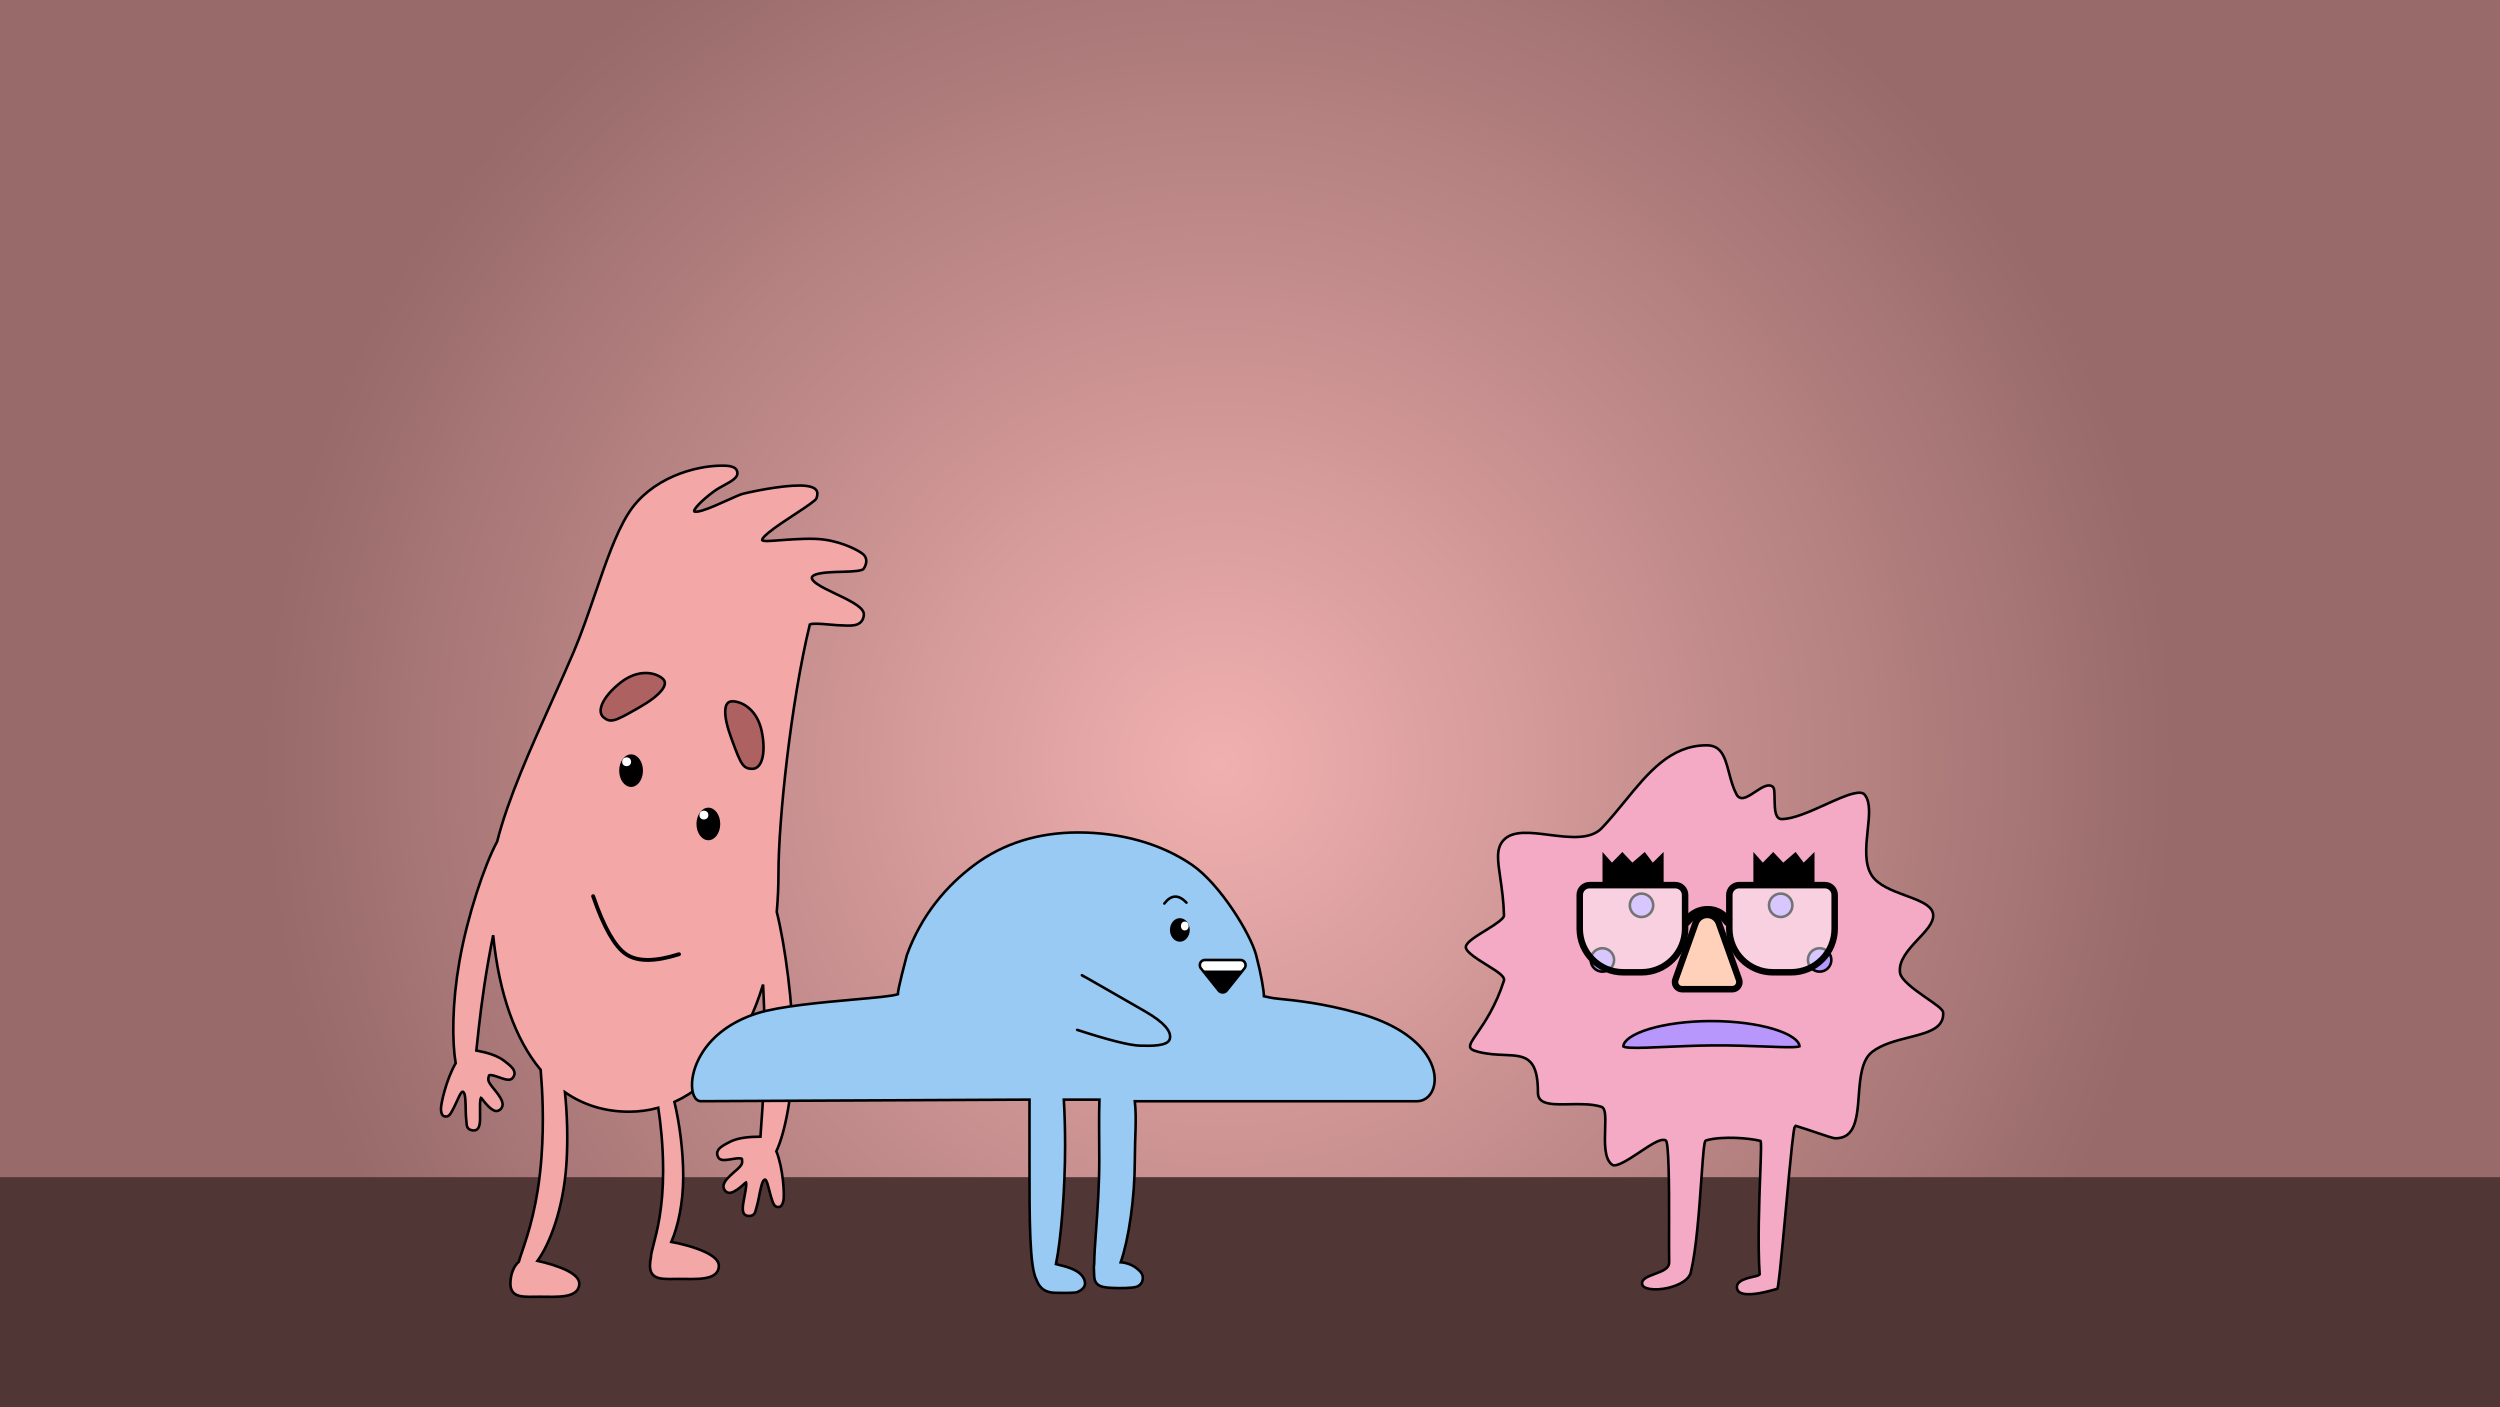 <?xml version="1.0" encoding="UTF-8"?>
<svg width="1922px" height="1082px" viewBox="0 0 1922 1082" version="1.1" xmlns="http://www.w3.org/2000/svg" xmlns:xlink="http://www.w3.org/1999/xlink">
    <!-- Generator: Sketch 62 (91390) - https://sketch.com -->
    <title>Artboard</title>
    <desc>Created with Sketch.</desc>
    <defs>
        <radialGradient cx="48.835%" cy="54.346%" fx="48.835%" fy="54.346%" r="68.614%" gradientTransform="translate(0.488,0.543),scale(0.563,1),rotate(90),translate(-0.488,-0.543)" id="radialGradient-1">
            <stop stop-color="#F1B0B0" offset="0%"></stop>
            <stop stop-color="#986A6A" offset="100%"></stop>
        </radialGradient>
        <filter x="-3.2%" y="-2.8%" width="106.5%" height="105.7%" filterUnits="objectBoundingBox" id="filter-2">
            <feOffset dx="0" dy="2" in="SourceAlpha" result="shadowOffsetOuter1"></feOffset>
            <feGaussianBlur stdDeviation="2" in="shadowOffsetOuter1" result="shadowBlurOuter1"></feGaussianBlur>
            <feColorMatrix values="0 0 0 0 0   0 0 0 0 0   0 0 0 0 0  0 0 0 0.5 0" type="matrix" in="shadowBlurOuter1" result="shadowMatrixOuter1"></feColorMatrix>
            <feMerge>
                <feMergeNode in="shadowMatrixOuter1"></feMergeNode>
                <feMergeNode in="SourceGraphic"></feMergeNode>
            </feMerge>
        </filter>
        <filter x="-4.3%" y="-2.2%" width="108.9%" height="104.4%" filterUnits="objectBoundingBox" id="filter-3">
            <feOffset dx="0" dy="2" in="SourceAlpha" result="shadowOffsetOuter1"></feOffset>
            <feGaussianBlur stdDeviation="2" in="shadowOffsetOuter1" result="shadowBlurOuter1"></feGaussianBlur>
            <feColorMatrix values="0 0 0 0 0   0 0 0 0 0   0 0 0 0 0  0 0 0 0.5 0" type="matrix" in="shadowBlurOuter1" result="shadowMatrixOuter1"></feColorMatrix>
            <feMerge>
                <feMergeNode in="shadowMatrixOuter1"></feMergeNode>
                <feMergeNode in="SourceGraphic"></feMergeNode>
            </feMerge>
        </filter>
    </defs>
    <g id="Artboard" stroke="none" stroke-width="1" fill="none" fill-rule="evenodd">
        <rect id="Rectangle" fill="url(#radialGradient-1)" x="0" y="0" width="1922" height="1082"></rect>
        <rect id="Rectangle" fill="#513636" x="0" y="905" width="1922" height="177"></rect>
        <g id="5Mac2" filter="url(#filter-2)" transform="translate(1125, 570)">
            <path d="M286.202,303.111 C284.225,303.111 278.735,301.208 271.668,298.811 C266.982,297.222 261.618,295.403 256.119,293.724 C255.913,293.661 255.708,293.599 255.502,293.537 C255.342,293.678 255.187,293.851 255.007,294.109 C254.685,294.571 254.593,294.864 254.498,295.254 C254.352,295.854 254.186,296.767 254.006,297.956 C253.629,300.435 253.179,304.15 252.676,308.76 C251.367,320.775 249.697,338.889 248.028,357.012 C246.357,375.143 244.685,393.282 243.373,405.321 C242.873,409.907 242.426,413.604 242.051,416.073 C241.881,417.191 241.728,418.05 241.59,418.616 C241.235,418.876 240.709,419.008 239.992,419.213 C235.782,420.417 225.512,423.375 218.043,422.961 C215.833,422.839 213.875,422.428 212.454,421.522 C211.335,420.808 210.583,419.77 210.361,418.313 C210.204,417.281 210.332,416.382 210.688,415.598 C211.102,414.689 211.81,413.938 212.682,413.296 C215.453,411.254 219.814,410.29 223.001,409.561 C224.445,409.231 225.667,408.947 226.451,408.655 C226.874,408.497 227.195,408.326 227.409,408.158 C227.537,408.058 227.675,407.922 227.82,407.747 C226.254,384.12 227.47,351.706 228.292,329.755 C228.59,321.816 228.836,315.242 228.873,310.976 C228.889,309.225 228.869,307.857 228.805,306.933 C228.77,306.437 228.721,306.055 228.663,305.793 C228.627,305.633 228.569,305.434 228.487,305.198 C228.299,305.143 228.119,305.092 227.947,305.046 C220.987,303.173 199.636,301.089 186.784,304.689 C186.52,304.763 186.105,304.965 185.809,305.75 C185.691,306.064 185.57,306.514 185.455,307.095 C185.235,308.197 185.018,309.815 184.801,311.862 C184.266,316.899 183.722,324.578 183.087,333.568 C181.446,356.762 179.193,388.71 174.863,406.332 C174.201,409.025 172.148,411.312 169.39,413.194 C166.049,415.475 161.661,417.154 157.198,418.165 C152.206,419.296 147.114,419.593 143.266,418.918 C141.568,418.621 140.121,418.138 139.069,417.43 C138.242,416.873 137.672,416.175 137.507,415.293 C137.198,413.637 137.88,412.393 139.065,411.367 C141.003,409.688 144.172,408.541 147.308,407.374 C150.405,406.222 153.478,405.058 155.519,403.502 C157.252,402.179 158.271,400.581 158.239,398.578 C158.104,390.144 158.14,378.749 158.178,366.832 C158.271,337.676 157.921,306.156 155.694,304.798 C154.273,303.932 151.864,304.263 148.735,305.729 C145.108,307.428 140.493,310.498 135.757,313.656 C130.537,317.136 125.167,320.724 120.842,322.606 C118.156,323.775 115.842,324.424 114.443,323.437 C108.128,318.979 108.748,305.964 109.042,295.513 C109.173,290.848 109.284,286.624 108.858,283.694 C108.674,282.425 108.384,281.381 107.979,280.61 C107.498,279.696 106.852,279.127 106.065,278.882 C98.814,276.621 89.875,276.775 81.563,276.936 C74.04,277.083 67.041,277.258 62.43,275.438 C60.8,274.795 59.483,273.897 58.607,272.606 C57.798,271.415 57.374,269.898 57.374,267.989 C57.374,255.649 55.368,248.761 51.872,244.809 C47.449,239.81 40.562,239.4 31.694,239.049 C25.692,238.811 18.78,238.543 11.181,236.573 C9.021,236.014 7.471,235.417 6.453,234.694 C5.654,234.126 5.228,233.487 5.182,232.69 C5.044,230.296 7.453,227.012 10.831,222.078 C16.429,213.899 24.917,201.491 31.22,181.965 C31.462,181.216 31.341,180.359 30.765,179.418 C30.304,178.664 29.532,177.833 28.508,176.954 C26.084,174.873 22.192,172.449 18.095,169.905 C13.448,167.019 8.532,163.974 5.297,161.086 C3.276,159.28 1.816,157.574 1.936,155.979 C2.223,152.149 11.019,147.064 18.507,142.441 C25.594,138.065 31.324,134.061 31.268,131.876 C30.981,120.635 29.606,111.163 28.441,103.154 C26.478,89.648 24.937,80.345 30.999,73.85 C38.211,66.125 52.238,68.113 66.422,69.906 C82.024,71.877 97.845,73.676 106.491,64.598 C112.687,58.094 118.459,51.035 124.163,44.059 C142.038,22.197 159.19,1 187.054,1 C191.997,1 195.303,2.723 197.676,5.57 C200.997,9.555 202.554,15.609 204.258,22.06 C205.733,27.64 207.295,33.519 210.03,38.728 C210.646,39.901 211.406,40.644 212.252,41.078 C213.187,41.558 214.247,41.67 215.413,41.469 C217.924,41.035 221.003,39.034 224.206,36.898 C227.156,34.932 230.221,32.86 233.044,32.11 C234.813,31.639 236.486,31.708 237.914,32.879 C239.359,34.063 239.201,38.333 239.286,42.673 C239.365,46.69 239.467,50.917 240.376,53.753 C240.77,54.981 241.319,55.965 242.03,56.637 C242.764,57.329 243.671,57.721 244.797,57.718 C253.694,57.693 266.46,51.969 278.433,46.554 C286.478,42.916 294.158,39.433 300.009,38.051 C302.156,37.544 304.044,37.319 305.591,37.513 C306.817,37.666 307.817,38.084 308.497,38.902 C313.311,44.697 312.032,55.288 310.851,66.458 C309.538,78.887 308.244,92.064 313.997,101.002 C318.889,108.604 329.768,112.708 340.026,116.487 C346.453,118.853 352.606,121.1 356.676,124.141 C359.459,126.221 361.253,128.677 361.253,131.901 C361.253,137.858 355.508,143.786 349.646,150.04 C342.178,158.01 334.495,166.453 335.717,175.743 C336.455,181.355 346.455,188.588 355.572,194.945 C362.293,199.632 368.719,203.769 368.893,206.428 C369.233,211.626 367.165,215.175 363.612,217.809 C358.571,221.545 350.692,223.507 342.355,225.621 C332.368,228.153 321.738,230.882 314.222,236.753 C306.253,242.979 305.063,256.548 304.043,270.052 C303.308,279.778 302.622,289.416 299.07,295.824 C297.779,298.153 296.102,300.042 293.871,301.309 C291.815,302.476 289.295,303.111 286.202,303.111 Z" id="Oval" stroke="#000000" stroke-width="2" fill="#F4A9C4"></path>
            <path d="M190.625,213 C209.411,213 226.161,215.392 238.389,219.069 C244.792,220.995 249.944,223.266 253.468,225.738 C256.491,227.859 258.339,230.1 258.474,232.433 C258.295,232.515 258.054,232.58 257.762,232.643 C256.753,232.862 255.241,232.982 253.303,233.04 C248.299,233.188 240.554,232.896 231.285,232.547 C219.9,232.119 206.225,231.604 192.493,231.707 C179.937,231.801 167.331,232.351 156.318,232.832 C145.21,233.318 135.73,233.733 129.576,233.532 C127.199,233.454 125.334,233.289 124.089,232.987 C123.624,232.875 123.26,232.755 123.022,232.594 C123.065,230.191 124.917,227.895 127.993,225.727 C131.499,223.255 136.626,220.984 143.005,219.059 C155.173,215.388 171.856,213 190.625,213 Z" id="Oval" stroke="#000000" stroke-width="2" fill="#B897FD"></path>
            <circle id="Oval" stroke="#000000" stroke-width="2" fill="#B897FD" cx="137" cy="124" r="9"></circle>
            <circle id="Oval" stroke="#000000" stroke-width="2" fill="#B897FD" cx="106.93" cy="166" r="9"></circle>
            <circle id="Oval" stroke="#000000" stroke-width="2" fill="#B897FD" cx="193" cy="166" r="9"></circle>
            <circle id="Oval" stroke="#000000" stroke-width="2" fill="#B897FD" cx="244" cy="124" r="9"></circle>
            <circle id="Oval" stroke="#000000" stroke-width="2" fill="#B897FD" cx="273.93" cy="166" r="9"></circle>
            <g id="glasses" transform="translate(87, 83)">
                <path d="M73.688,82.688 C67.626,88.75 59.251,92.5 50,92.5 L36,92.5 C26.749,92.5 18.374,88.75 12.312,82.688 C6.25,76.626 2.5,68.251 2.5,59 L2.5,33 C2.5,30.929 3.339,29.054 4.697,27.697 C6.054,26.339 7.929,25.5 10,25.5 L76,25.5 C78.071,25.5 79.946,26.339 81.303,27.697 C82.661,29.054 83.5,30.929 83.5,33 L83.5,59 C83.5,68.251 79.75,76.626 73.688,82.688 Z" id="Rectangle" stroke="#000000" stroke-width="5" fill-opacity="0.452" fill="#FFFFFF"></path>
                <path d="M188.688,82.688 C182.626,88.75 174.251,92.5 165,92.5 L151,92.5 C141.749,92.5 133.374,88.75 127.312,82.688 C121.25,76.626 117.5,68.251 117.5,59 L117.5,33 C117.5,30.929 118.339,29.054 119.697,27.697 C121.054,26.339 122.929,25.5 125,25.5 L191,25.5 C193.071,25.5 194.946,26.339 196.303,27.697 C197.661,29.054 198.5,30.929 198.5,33 L198.5,59 C198.5,68.251 194.75,76.626 188.688,82.688 Z" id="Rectangle" stroke="#000000" stroke-width="5" fill-opacity="0.452" fill="#FFFFFF"></path>
                <path d="M86,51.754 C90.244,47.251 95.187,45 100.828,45 C106.469,45 111.193,47.251 115,51.754" id="Line" stroke="#000000" stroke-width="7" stroke-linecap="square"></path>
                <polygon id="Rectangle" fill="#000000" points="20 0 27.254 8.198 35.248 0 42.954 8.198 52.47 0 58.654 8.198 67 0 67 26 20 26"></polygon>
                <polygon id="Rectangle" fill="#000000" points="136 0 143.254 8.198 151.248 0 158.954 8.198 168.47 0 174.654 8.198 183 0 183 26 136 26"></polygon>
                <path d="M109.45,54.682 L116.622,74.826 L124.929,98.155 C125.438,99.586 125.319,101.088 124.716,102.359 C124.112,103.631 123.023,104.672 121.592,105.181 C121,105.392 120.376,105.5 119.747,105.5 L81.253,105.5 C79.734,105.5 78.359,104.884 77.364,103.889 C76.368,102.894 75.753,101.519 75.753,100 C75.753,99.371 75.86,98.747 76.071,98.155 L91.55,54.682 C92.43,52.211 94.229,50.33 96.425,49.287 C98.621,48.244 101.215,48.039 103.687,48.919 C106.376,49.877 108.492,51.993 109.45,54.682 Z" id="Triangle" stroke="#000000" stroke-width="5" fill="#FFD1BA"></path>
            </g>
        </g>
        <g id="5cece2" filter="url(#filter-3)" transform="translate(502.5, 675.5) scale(-1, 1) translate(-502.5, -675.5) translate(340, 357)">
            <path d="M308.711,480.572 C307.02,481.918 307.083,489.699 306.939,495.094 C306.873,497.563 306.813,499.627 306.658,500.626 C306.498,501.653 306.449,502.623 306.402,503.513 C306.307,505.348 306.166,506.868 305.437,507.982 C304.815,508.933 303.798,509.663 301.951,509.988 C300.938,510.166 300.078,510.123 299.351,509.88 C298.57,509.619 297.923,509.134 297.406,508.387 C296.558,507.16 296.068,505.11 295.941,502.051 C295.865,500.217 295.895,497.995 295.926,495.741 C295.972,492.344 296.026,488.873 295.692,486.618 C295.586,485.909 295.458,485.334 295.243,484.972 C294.808,485.173 294.183,486.192 293.315,487.264 C291.28,489.775 288.427,493.237 285.277,494.726 C284.501,495.093 283.73,495.209 283.003,495.14 C282.209,495.066 281.463,494.769 280.817,494.315 C279.448,493.353 278.558,491.687 278.587,490.108 C278.652,486.602 281.632,482.727 284.616,479.011 C287.39,475.557 290.448,472.196 289.442,469.458 C289.344,469.192 289.282,468.895 289.223,468.589 C289.162,468.274 289.196,467.851 288.836,467.649 C288.498,467.46 287.951,467.454 287.104,467.577 C285.322,467.835 283.251,468.573 281.214,469.291 C278.928,470.097 276.681,470.875 274.877,471.056 C273.2,471.224 271.889,470.873 271.038,469.93 C270.17,468.968 269.704,468.018 269.519,467.1 C269.306,466.045 269.462,465.016 269.888,464.026 C270.896,461.684 273.555,459.559 275.73,457.875 C276.151,457.549 276.55,457.24 276.909,456.949 C282.318,452.562 290.258,450.252 298.777,448.645 C298.611,447.099 298.44,445.478 298.26,443.783 C296.629,428.369 294.348,406.806 289.417,378.884 C288.25,372.274 287.054,365.982 285.853,360.011 C281.379,404.982 268.758,440.242 249.325,463.513 C247.977,480.047 246.725,502.344 248.646,529.781 C251.231,566.69 259.078,589.823 263.551,603.012 C264.652,606.256 265.549,608.906 266.121,611.017 C269.567,613.981 272.59,619.994 272.59,627.799 C272.59,629.969 272.205,631.673 271.521,633.016 C270.752,634.527 269.607,635.603 268.145,636.36 C264.834,638.074 259.76,638.054 253.879,637.961 C252.547,637.939 251.173,637.918 249.77,637.918 C248.44,637.918 247.046,637.937 245.619,637.957 C238.808,638.053 231.266,638.128 226.175,636.261 C224.121,635.507 222.451,634.439 221.315,632.985 C220.255,631.629 219.642,629.932 219.642,627.799 C219.642,625.972 220.506,624.21 222.083,622.563 C223.682,620.893 226.023,619.331 228.798,617.913 C235.528,614.476 244.838,611.854 251.793,610.339 C242.416,597.502 231.973,570.607 229.578,536.413 C228.288,517.981 228.888,498.21 230.66,480.727 C216.522,490.521 200.01,495.677 181.402,495.677 C173.648,495.677 166.14,494.647 158.926,492.658 C157.1,505.041 155.189,521.338 155.189,541.286 C155.189,569.787 159.963,587.984 162.684,598.359 C163.843,602.778 164.614,605.83 164.566,607.691 C165.028,609.654 165.293,611.81 165.293,614.121 C165.293,616.291 164.907,617.995 164.223,619.338 C163.454,620.849 162.309,621.925 160.847,622.682 C157.536,624.396 152.463,624.376 146.581,624.283 C145.475,624.265 144.34,624.247 143.186,624.242 L142.472,624.24 C141.142,624.24 139.748,624.259 138.321,624.28 C131.511,624.375 123.968,624.451 118.877,622.583 C116.823,621.829 115.154,620.762 114.018,619.308 C112.958,617.951 112.344,616.254 112.344,614.121 C112.344,612.169 113.334,610.289 115.125,608.543 C116.957,606.757 119.639,605.098 122.769,603.612 C130.983,599.71 142.317,596.953 148.873,595.793 C143.896,584.182 139.739,566.412 139.739,545.363 C139.739,525.647 142.655,504.156 146.506,488.16 C115.999,474.376 91.833,442.301 78.354,397.926 C77.637,411.721 77.081,426.684 77.081,442.122 C77.081,469.167 78.584,489.802 79.657,504.558 C79.936,508.39 80.186,511.826 80.375,514.876 C89.676,514.918 98.294,515.751 104.615,519.262 C105.019,519.486 105.466,519.721 105.937,519.969 C108.372,521.25 111.359,522.882 112.76,525.014 C113.351,525.915 113.683,526.9 113.658,527.977 C113.635,528.913 113.341,529.93 112.653,531.027 C111.979,532.104 110.749,532.677 109.068,532.802 C107.26,532.937 104.912,532.56 102.521,532.163 C100.389,531.809 98.222,531.441 96.422,531.496 C95.567,531.522 95.029,531.623 94.729,531.868 C94.409,532.128 94.516,532.539 94.512,532.859 C94.507,533.171 94.497,533.475 94.447,533.753 C93.933,536.624 97.528,539.404 100.861,542.325 C104.446,545.466 108.054,548.766 108.728,552.208 C109.031,553.757 108.445,555.553 107.263,556.738 C106.706,557.296 106.023,557.718 105.254,557.929 C104.55,558.123 103.771,558.142 102.943,557.916 C99.582,556.995 96.169,554.081 93.73,551.961 C92.688,551.056 91.896,550.161 91.439,550.018 C91.284,550.432 91.257,551.019 91.276,551.736 C91.339,554.015 91.996,557.424 92.633,560.761 C93.055,562.975 93.471,565.159 93.715,566.978 C94.122,570.013 93.996,572.117 93.374,573.472 C92.995,574.297 92.442,574.888 91.718,575.28 C91.044,575.645 90.205,575.837 89.175,575.837 C87.301,575.837 86.172,575.295 85.394,574.466 C84.483,573.495 84.08,572.023 83.667,570.233 C83.466,569.364 83.249,568.418 82.913,567.434 C82.586,566.477 82.168,564.455 81.674,562.035 C80.594,556.746 79.303,549.073 77.403,548.041 C77.148,547.902 76.921,547.816 76.712,547.885 C76.435,547.976 76.232,548.248 76.023,548.583 C75.159,549.96 74.536,552.485 73.751,555.538 C72.963,558.598 72.041,562.172 70.667,565.721 C70.188,566.958 69.626,567.685 69.084,568.136 C68.203,568.868 67.325,568.933 66.649,568.955 C65.444,569.004 64.649,568.44 64.042,567.56 C63.344,566.549 62.933,565.069 62.71,564.172 C61.767,560.38 62.777,539.303 68.137,526.095 C61.553,512.186 55.271,481.603 55.271,446.859 C55.271,414.164 61.358,367.699 67.829,342.095 C66.955,332.313 66.506,322.185 66.506,311.755 C66.506,272.253 56.972,180.94 42.405,121.07 C42.27,120.979 42.082,120.914 41.856,120.852 C41.136,120.655 40.116,120.562 38.907,120.529 C35.363,120.432 30.288,120.883 26.031,121.259 C23.108,121.517 20.563,121.74 19.124,121.74 C18.189,121.74 17.154,121.796 16.069,121.854 C12.42,122.05 8.261,122.219 5.259,120.714 C2.983,119.574 1.283,117.537 0.876,113.876 C0.739,112.647 1.126,111.397 2.002,110.147 C2.837,108.957 4.132,107.754 5.77,106.557 C9.844,103.582 16.101,100.592 22.257,97.66 C27.926,94.959 33.507,92.308 37.129,89.741 C38.432,88.817 39.474,87.914 40.138,87.017 C40.616,86.373 40.901,85.744 40.831,85.109 C40.756,84.432 40.276,83.919 39.596,83.478 C38.594,82.83 37.157,82.355 35.44,81.982 C30.495,80.906 23.323,80.736 16.877,80.576 C8.755,80.374 2.093,79.865 1.038,78.286 C-0.335,76.232 -1,74.195 -1,72.356 C-1,70.41 -0.273,68.665 1.185,67.297 C3.732,64.907 15.929,57.952 31.574,55.831 C40.447,54.628 52.517,55.439 62.408,56.111 C70.864,56.686 78.091,57.581 79.048,56.241 C78.985,55.58 78.767,55.193 78.46,54.759 C77.627,53.584 76.157,52.176 74.274,50.609 C68.975,46.2 60.459,40.638 52.984,35.752 C44.723,30.353 37.872,25.669 37.329,24.148 C36.421,21.609 36.193,19.363 37.583,17.618 C38.642,16.288 40.741,15.18 44.665,14.617 C56.657,12.898 82.924,17.923 93.94,20.65 C95.893,21.134 100.216,23.076 105.307,25.379 C111.81,28.32 119.598,31.847 125.203,33.512 C127.146,34.089 128.811,34.445 130.042,34.439 C130.478,34.437 130.849,34.395 131.133,34.27 C131.552,33.689 131.203,33.159 130.839,32.546 C130.225,31.509 129.204,30.248 127.864,28.833 C125.092,25.904 120.976,22.351 116.157,18.798 C113.713,16.997 110.842,15.43 108.145,13.954 C105.175,12.329 102.412,10.806 100.586,9.232 C98.971,7.84 98.083,6.383 98.083,4.853 C98.083,3.716 98.381,2.797 98.888,2.047 C99.43,1.244 100.223,0.628 101.211,0.177 C103.398,-0.822 106.617,-0.987 109.704,-0.999 L110.231,-1 C130.143,-1 164.822,8.211 182.252,36.252 C191.671,51.406 199.423,73.986 207.451,97.406 C212.645,112.56 217.959,128.066 223.931,142.116 C229.016,154.081 234.731,166.78 240.594,179.812 C256.964,216.19 274.487,255.147 282.775,287.927 C292.557,306.157 305.534,344.731 311.76,379.989 C317.416,412.021 317.534,441.496 314.677,458.438 C321.869,470.619 326.248,490.127 325.987,493.91 C325.923,494.832 325.775,496.362 325.264,497.478 C324.803,498.483 324.075,499.154 323.081,499.284 C322.228,499.405 321.373,499.477 320.398,498.92 C319.787,498.57 319.106,497.952 318.42,496.817 C316.449,493.56 314.92,490.2 313.612,487.323 C312.308,484.453 311.255,482.073 310.165,480.867 C309.9,480.574 309.653,480.341 309.365,480.299 C309.146,480.268 308.938,480.391 308.711,480.572 Z" id="Combined-Shape" stroke="#000000" stroke-width="2" fill="#F3A7A7"></path>
            <g id="Group-2" transform="translate(77, 145)">
                <path d="M1.026,80.077 C0.765,74.945 2.428,67.476 5.868,58.23 C6.047,57.75 6.222,57.279 6.394,56.816 C9.792,47.678 11.864,42.041 14.252,38.771 C16.191,36.115 18.352,35.178 21.736,35.178 C23.508,35.178 25.035,35.828 26.285,37.034 C27.651,38.352 28.686,40.305 29.389,42.767 C30.839,47.842 30.857,55.02 29.186,63.504 C27.712,70.986 24.625,76.479 20.935,80.275 C16.348,84.995 10.841,87.082 6.466,87.082 C4.808,87.082 3.522,86.538 2.634,85.441 C1.649,84.224 1.144,82.403 1.026,80.077 Z" id="Oval" stroke="#000000" stroke-width="2" fill="#AD6161" transform="translate(15.728, 61.13) scale(-1, -1) translate(-15.728, -61.13) "></path>
                <path d="M93.265,57.54 C91.611,57.542 90.33,57.001 89.446,55.905 C88.465,54.688 87.964,52.864 87.85,50.536 C87.599,45.396 89.272,37.912 92.724,28.645 C92.904,28.164 93.079,27.692 93.252,27.228 C96.661,18.069 98.74,12.419 101.131,9.14 C103.073,6.477 105.231,5.533 108.611,5.527 C110.379,5.524 111.901,6.172 113.146,7.376 C114.507,8.694 115.537,10.647 116.234,13.111 C117.673,18.192 117.679,25.381 115.994,33.882 C114.509,41.378 111.416,46.887 107.725,50.695 C103.136,55.431 97.633,57.532 93.265,57.54 Z" id="Oval" stroke="#000000" stroke-width="2" fill="#AD6161" transform="translate(102.555, 31.533) scale(1, -1) rotate(40) translate(-102.555, -31.533) "></path>
                <ellipse id="Oval" fill="#000000" cx="43.417" cy="129.454" rx="9.14" ry="12.523"></ellipse>
                <ellipse id="Oval" fill="#000000" cx="102.83" cy="88.471" rx="9.14" ry="12.523"></ellipse>
                <ellipse id="Oval" fill="#FFFFFF" cx="46.845" cy="122.624" rx="3.428" ry="3.415"></ellipse>
                <ellipse id="Oval" fill="#FFFFFF" cx="106.258" cy="81.64" rx="3.428" ry="3.415"></ellipse>
            </g>
            <path d="M143,330 C151.209,353.879 159.648,368.748 168.316,374.606 C176.984,380.465 190.546,380.465 209,374.606" id="Line-5" stroke="#000000" stroke-width="3" stroke-linecap="round" transform="translate(176, 354.5) scale(-1, 1) translate(-176, -354.5) "></path>
        </g>
        <g id="5squiggy2" transform="translate(532, 640)">
            <path d="M564.187,206.606 L311.519,205.393 C311.545,212.873 311.538,220.742 311.531,228.891 C311.527,232.773 311.524,236.718 311.524,240.714 L311.524,242.458 C311.525,245.86 311.528,249.222 311.531,252.538 C311.57,297.491 311.52,333.913 306.161,343.893 C305.026,346.97 303.388,349.648 300.68,351.467 C298.408,352.993 295.37,353.927 291.186,353.927 C288.693,353.927 276.973,354.309 274.739,353.327 C272.742,352.449 265.83,349.404 270.321,341.95 C274.812,334.496 289.379,332.597 291.186,331.911 C287.221,312.566 284.148,274.468 284.148,240.715 C284.148,228.327 284.492,216.437 285.122,205.393 L257.76,205.393 C258.248,219.489 257.877,233.922 257.877,251.713 C257.877,271.657 259.234,290.487 260.352,306.013 C261.094,316.303 261.73,325.147 261.802,331.911 C262.147,333.781 262.035,335.94 261.906,338.21 C261.856,339.095 261.804,339.998 261.782,340.906 C261.736,342.778 261.371,344.255 260.748,345.431 C260.058,346.732 259.052,347.678 257.76,348.367 C254.873,349.906 250.447,350.085 245.011,350.248 C244.745,350.256 232.457,350.6 228.958,349.159 C227.453,348.539 226.268,347.639 225.481,346.384 C224.766,345.242 224.372,343.795 224.417,341.95 C224.504,338.41 228.299,335.816 228.958,335.256 C232.118,332.565 236.727,330.827 241.385,330.435 C235.222,312.786 230.545,281.082 230.545,251.713 C230.545,233.925 229.034,220.707 230.545,206.606 L13.636,206.606 C10.285,206.606 7.318,205.331 5.007,203.101 C2.714,200.887 1.068,197.721 0.37,193.914 C-0.815,187.445 0.742,179.091 6.556,170.561 C14.502,158.901 30.45,146.861 58.28,139.023 C86.036,131.206 107.258,129.114 120.762,127.784 C125.733,127.294 128.504,126.426 131.298,125.892 C131.298,122.011 133.284,109.487 137.298,94.236 C141.547,78.096 165.084,39.535 186.806,24.751 C211.174,8.165 242.121,0 274.132,0 C305.174,0 332.008,8.655 353.837,24.911 C375.639,41.147 394.779,63.834 405.785,94.236 C406.909,98.931 412.724,120.062 412.724,124.368 C417.065,125.856 430.516,127.008 446.866,128.478 C471.952,130.733 503.835,133.611 520.901,139.031 C541.854,145.687 554.897,156.916 562.401,168.262 C567.936,176.632 570.46,185.076 570.922,191.839 C571.209,196.055 570.691,199.629 569.619,202.162 C569.028,203.557 568.265,204.648 567.383,205.393 C566.443,206.188 565.365,206.606 564.187,206.606 Z" id="Combined-Shape" stroke="#000000" stroke-width="2" fill="#99CAF4" fill-rule="nonzero" transform="translate(285.5, 177) scale(-1, 1) translate(-285.5, -177) "></path>
            <g id="Group" transform="translate(362, 47)">
                <ellipse id="Oval" fill="#000000" fill-rule="nonzero" cx="13.064" cy="27.935" rx="7.614" ry="9.065"></ellipse>
                <ellipse id="Oval" fill="#FFFFFF" fill-rule="nonzero" cx="16.871" cy="24.913" rx="2.961" ry="3.453"></ellipse>
                <path d="M0.876,6.186 C7.236,0.332 12.859,1.088 17.744,8.455" id="Path-4" stroke="#000000" stroke-width="2" stroke-linecap="round" transform="translate(9.31, 5.376) rotate(-10) translate(-9.31, -5.376) "></path>
            </g>
            <path d="M293.421,143.17 C314.952,157.156 329.517,165.254 337.118,167.466 C345.355,169.863 357.375,173.367 360.368,168.42 C363.362,163.473 359.714,155.112 347.708,143.137 C316.138,111.65 303.277,98.92 309.126,104.947" id="Path-7" stroke="#000000" stroke-width="2" stroke-linecap="round" transform="translate(327.391, 137.209) rotate(-15) translate(-327.391, -137.209) "></path>
            <polygon id="Rectangle" fill="#000000" points="392 106 423 106 410.073 122.842 406.377 122.842"></polygon>
            <rect id="Rectangle" fill="#FFFFFF" x="391" y="99" width="34" height="7"></rect>
            <path d="M424.096,125.123 C423.386,125.691 422.505,126 421.597,126 L394.403,126 C393.299,126 392.299,125.552 391.575,124.828 C390.851,124.105 390.403,123.105 390.403,122 C390.403,121.092 390.712,120.21 391.28,119.501 L404.877,102.505 C405.567,101.643 406.541,101.141 407.558,101.028 C408.576,100.915 409.636,101.19 410.499,101.88 C410.729,102.065 410.939,102.274 411.123,102.505 L424.72,119.501 C425.41,120.364 425.685,121.424 425.572,122.442 C425.459,123.459 424.958,124.433 424.096,125.123 Z" id="Triangle" stroke="#000000" stroke-width="2" transform="translate(408, 112) scale(1, -1) translate(-408, -112) "></path>
        </g>
    </g>
</svg>